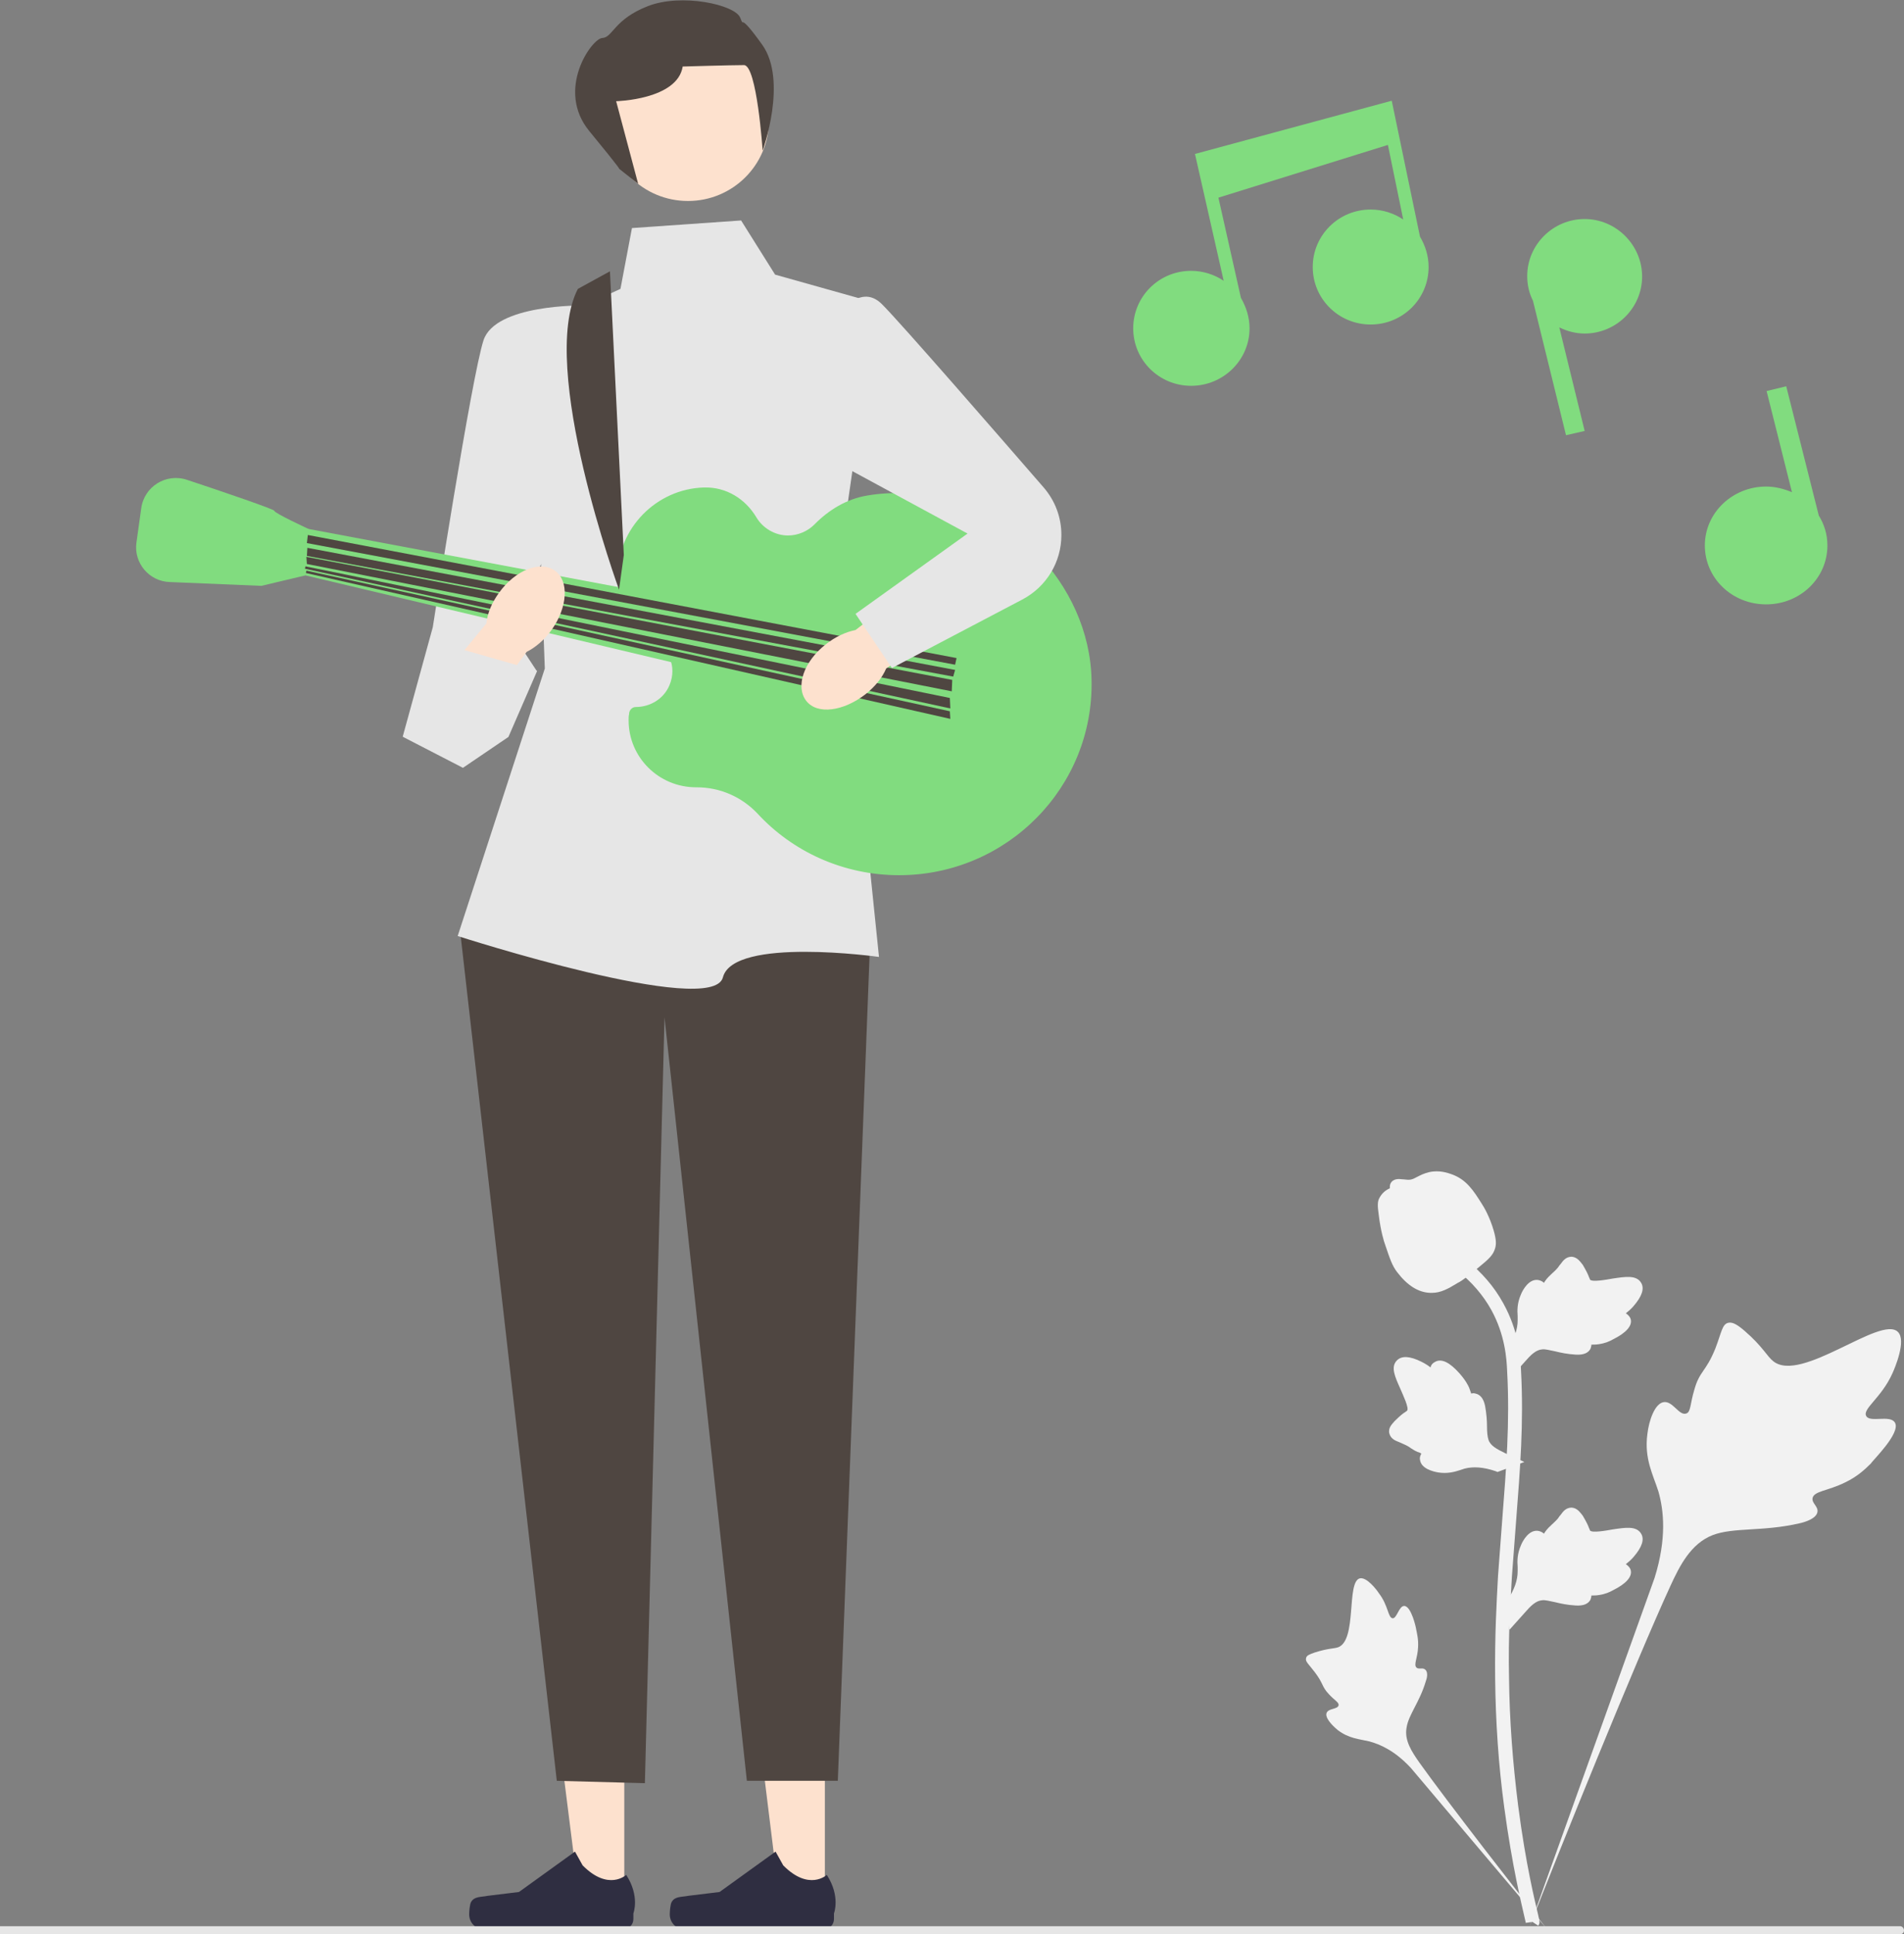 <svg width="254" height="258" viewBox="0 0 254 258" fill="none" xmlns="http://www.w3.org/2000/svg">
<rect x="0" y="0" width="254" height="258" fill="#808080" stroke="none"/>
<g clip-path="url(#clip0_590_1856)">
<path d="M110.042 253.817H104.039L101.229 231.002H110.042V253.817Z" fill="#FDE1CE"/>
<path d="M89.605 253.69C89.413 254.007 89.35 255.021 89.35 255.338C89.35 256.479 90.244 257.366 91.393 257.366H109.851C110.617 257.366 111.256 256.732 111.256 255.972V255.211C111.256 255.211 112.15 252.93 110.298 250.078C110.298 250.078 107.935 252.296 104.486 248.811L103.464 246.973L95.992 252.36L91.84 252.867C90.819 253.057 90.052 252.93 89.605 253.69Z" fill="#2F2E41"/>
<path d="M83.282 253.817H77.343L74.469 231.002H83.282V253.817Z" fill="#FDE1CE"/>
<path d="M62.845 253.69C62.654 254.007 62.59 255.021 62.59 255.338C62.59 256.479 63.484 257.366 64.634 257.366H83.091C83.858 257.366 84.496 256.732 84.496 255.972V255.211C84.496 255.211 85.39 252.93 83.538 250.078C83.538 250.078 81.175 252.296 77.726 248.811L76.704 246.973L69.232 252.36L65.081 252.867C64.123 253.057 63.292 252.93 62.845 253.69Z" fill="#2F2E41"/>
<path d="M110.555 110.526L116.111 124.659L111.768 237.53H99.633L88.648 135.686L86.03 237.847L74.278 237.53L61.377 124.152L69.935 113.949L110.555 110.526Z" fill="#4F4641"/>
<path d="M84.304 30.42L98.866 29.406L103.401 36.631L116.94 40.434L111.895 75.417L117.26 127.638C117.26 127.638 97.844 124.913 96.439 130.363C95.034 135.813 61.057 124.849 61.057 124.849L72.68 89.169L71.659 61.284L68.529 45.06L82.772 38.532L84.304 30.42Z" fill="#E6E6E6"/>
<path d="M77.727 40.75C77.727 40.75 66.103 40.56 64.507 45.376C62.91 50.193 57.736 83.655 57.736 83.655L53.713 98.295L71.596 89.486L67.764 83.655L80.282 59.889L77.727 40.75Z" fill="#E6E6E6"/>
<path d="M84.816 94.303C86.732 94.303 88.52 93.225 89.286 91.451C89.861 90.12 89.797 88.852 89.35 87.775C89.478 87.712 89.606 87.648 89.733 87.585C89.542 87.522 89.35 87.395 89.159 87.331C88.456 85.937 87.115 84.987 85.582 84.733C83.602 82.642 82.389 79.853 82.389 76.811C82.389 70.474 87.562 65.213 93.885 65.023C93.949 65.023 94.013 65.023 94.013 65.023C96.886 64.96 99.441 66.544 100.91 69.016C101.74 70.41 103.337 71.424 105.125 71.424C106.467 71.424 107.744 70.854 108.638 69.967C110.554 68.002 112.981 66.544 115.664 66.101C117.452 65.784 119.304 65.72 121.22 65.784C134.185 66.418 145.362 77.825 145.617 90.69C145.937 105.013 134.313 116.737 119.943 116.737C112.47 116.737 105.7 113.569 101.038 108.499C98.93 106.281 96.056 105.013 92.927 105.013H92.863C87.881 105.013 83.858 101.02 83.858 96.077C83.858 95.824 83.858 95.507 83.921 95.253C83.921 94.746 84.305 94.303 84.816 94.303Z" fill="#81DC7F"/>
<path d="M252.787 189.745C252.149 188.667 249.402 189.808 248.955 188.858C248.444 187.907 250.999 186.449 252.468 183.154C252.723 182.583 254.384 178.781 253.171 177.64C250.871 175.422 240.269 184.548 236.565 181.569C235.735 180.936 235.16 179.605 232.733 177.513C231.775 176.69 231.136 176.309 230.562 176.436C229.731 176.626 229.667 177.703 228.837 179.858C227.56 183.027 226.73 182.837 226.027 185.372C225.452 187.273 225.58 188.351 224.941 188.541C223.983 188.858 223.153 186.83 221.939 187.02C220.726 187.21 219.96 189.555 219.768 191.266C219.321 194.561 220.534 196.716 221.237 198.934C221.939 201.406 222.387 205.145 220.726 210.468L204.057 256.986C207.761 247.416 218.363 221.242 222.834 211.546C224.111 208.757 225.58 205.905 228.454 204.765C231.264 203.687 235.16 204.321 240.078 203.18C240.653 203.054 242.249 202.61 242.441 201.723C242.632 200.962 241.674 200.519 241.802 199.821C241.994 198.871 243.846 198.871 246.145 197.73C247.742 196.97 248.764 196.019 249.594 195.195C249.786 194.815 253.618 191.139 252.787 189.745Z" fill="#F2F2F2"/>
<path d="M187.323 214.208C186.621 214.208 186.365 215.855 185.79 215.855C185.152 215.792 185.216 214.144 183.938 212.497C183.747 212.18 182.342 210.278 181.384 210.532C179.595 211.039 181.064 218.771 178.51 219.721C177.935 219.911 177.168 219.848 175.38 220.418C174.678 220.672 174.294 220.799 174.23 221.179C174.103 221.623 174.614 222.003 175.38 223.017C176.594 224.601 176.274 224.918 177.296 225.996C178.063 226.819 178.637 227.073 178.573 227.453C178.446 228.023 177.232 227.833 176.977 228.467C176.721 229.101 177.679 230.115 178.446 230.749C179.915 231.889 181.32 231.953 182.661 232.27C184.066 232.65 186.046 233.474 188.217 235.819L206.42 257.366C202.779 252.803 192.88 240.065 189.367 235.122C188.345 233.664 187.323 232.143 187.643 230.432C187.898 228.721 189.367 227.073 190.197 224.284C190.325 223.967 190.581 223.08 190.133 222.7C189.814 222.383 189.303 222.7 188.984 222.446C188.537 222.066 189.112 221.179 189.175 219.721C189.239 218.707 189.048 217.947 188.92 217.313C188.92 217.186 188.281 214.208 187.323 214.208Z" fill="#F2F2F2"/>
<path d="M201.375 217.376L200.928 213.637L201.119 213.384C202.013 212.053 202.461 210.785 202.461 209.581C202.461 209.391 202.461 209.201 202.461 209.011C202.397 208.25 202.397 207.236 202.908 206.096C203.163 205.462 203.993 204.004 205.207 204.194C205.526 204.258 205.782 204.384 205.973 204.574C205.973 204.511 206.037 204.511 206.037 204.448C206.42 203.877 206.74 203.624 206.995 203.37C207.187 203.18 207.442 202.99 207.825 202.547C207.953 202.356 208.081 202.166 208.209 202.039C208.528 201.596 208.911 201.089 209.678 201.089C210.444 201.152 210.827 201.786 211.146 202.166C211.594 202.927 211.849 203.434 211.977 203.814C212.041 203.941 212.105 204.068 212.105 204.131C212.36 204.511 214.404 204.131 215.106 204.004C216.831 203.751 218.3 203.497 218.938 204.574C219.385 205.335 219.066 206.349 217.916 207.68C217.597 208.06 217.214 208.377 216.895 208.631C217.15 208.821 217.405 209.011 217.533 209.391C217.789 210.278 216.958 211.229 215.17 212.116C214.723 212.37 214.148 212.623 213.318 212.75C212.935 212.813 212.552 212.813 212.296 212.813C212.296 213.003 212.232 213.194 212.168 213.384C211.849 213.954 211.21 214.208 210.188 214.144C209.103 214.081 208.209 213.891 207.442 213.701C206.74 213.574 206.165 213.384 205.718 213.447C204.888 213.51 204.185 214.208 203.419 215.095L201.375 217.376Z" fill="#F2F2F2"/>
<path d="M203.353 195.005L199.777 196.336L199.458 196.209C197.925 195.702 196.584 195.575 195.37 195.892C195.178 195.956 194.987 196.019 194.795 196.082C194.029 196.336 193.071 196.589 191.857 196.399C191.155 196.273 189.558 195.892 189.43 194.688C189.367 194.371 189.494 194.118 189.622 193.864C189.558 193.864 189.494 193.864 189.494 193.801C188.856 193.611 188.536 193.357 188.217 193.167C187.961 192.977 187.77 192.85 187.195 192.597C186.94 192.47 186.748 192.407 186.62 192.343C186.109 192.153 185.535 191.9 185.343 191.203C185.151 190.442 185.726 189.935 186.045 189.555C186.684 188.921 187.131 188.541 187.451 188.351C187.578 188.287 187.706 188.161 187.706 188.161C188.025 187.844 187.131 186.006 186.812 185.245C186.109 183.661 185.471 182.33 186.365 181.443C187.003 180.809 188.089 180.872 189.622 181.633C190.133 181.886 190.516 182.14 190.835 182.393C190.899 182.077 191.091 181.823 191.474 181.633C192.304 181.189 193.39 181.696 194.731 183.217C195.051 183.598 195.498 184.105 195.881 184.865C196.073 185.245 196.136 185.562 196.264 185.879C196.456 185.816 196.647 185.816 196.839 185.879C197.478 186.006 197.925 186.576 198.116 187.527C198.308 188.604 198.372 189.491 198.372 190.315C198.372 191.012 198.436 191.646 198.563 192.026C198.819 192.85 199.713 193.294 200.735 193.801L203.353 195.005Z" fill="#F2F2F2"/>
<path d="M201.375 183.914L200.928 180.175L201.119 179.922C202.013 178.591 202.461 177.323 202.461 176.119C202.461 175.929 202.461 175.739 202.461 175.549C202.397 174.788 202.397 173.774 202.908 172.634C203.163 172 203.993 170.542 205.207 170.732C205.526 170.796 205.782 170.922 205.973 171.113C205.973 171.049 206.037 171.049 206.037 170.986C206.42 170.415 206.74 170.162 206.995 169.908C207.187 169.718 207.442 169.528 207.825 169.085C207.953 168.894 208.081 168.704 208.209 168.578C208.528 168.134 208.911 167.627 209.678 167.627C210.444 167.69 210.827 168.324 211.146 168.704C211.594 169.465 211.849 169.972 211.977 170.352C212.041 170.479 212.105 170.606 212.105 170.669C212.36 171.049 214.404 170.669 215.106 170.542C216.831 170.289 218.3 170.035 218.938 171.113C219.385 171.873 219.066 172.887 217.916 174.218C217.597 174.598 217.214 174.915 216.895 175.169C217.15 175.359 217.405 175.549 217.533 175.929C217.789 176.816 216.958 177.767 215.17 178.654C214.723 178.908 214.148 179.161 213.318 179.288C212.935 179.351 212.552 179.351 212.296 179.351C212.296 179.541 212.232 179.732 212.168 179.922C211.849 180.492 211.21 180.746 210.188 180.682C209.103 180.619 208.209 180.429 207.442 180.239C206.74 180.112 206.165 179.922 205.718 179.985C204.888 180.048 204.185 180.746 203.419 181.633L201.375 183.914Z" fill="#F2F2F2"/>
<path d="M205.206 256.859L204.44 256.352L203.546 256.479C203.546 256.415 203.482 256.225 203.418 255.908C203.035 254.197 201.757 249.127 200.672 241.078C199.905 235.438 199.522 229.671 199.458 223.904C199.394 218.137 199.65 213.764 199.841 210.215C200.033 207.553 200.225 205.018 200.416 202.546C200.927 195.955 201.438 189.745 201.055 182.837C200.991 181.316 200.799 178.084 198.947 174.725C197.862 172.76 196.329 170.986 194.477 169.528L195.626 168.07C197.67 169.718 199.33 171.619 200.544 173.837C202.652 177.64 202.843 181.126 202.907 182.773C203.29 189.808 202.779 196.082 202.268 202.673C202.077 205.145 201.885 207.616 201.694 210.278C201.502 213.764 201.183 218.137 201.31 223.84C201.374 229.544 201.821 235.248 202.524 240.825C203.546 248.747 204.823 253.817 205.206 255.465C205.398 256.352 205.462 256.479 205.206 256.859Z" fill="#F2F2F2"/>
<path d="M191.027 172.444C190.963 172.444 190.899 172.444 190.771 172.444C189.175 172.38 187.706 171.43 186.364 169.655C185.726 168.831 185.406 167.881 184.768 165.979C184.64 165.662 184.193 164.205 183.937 162.113C183.746 160.783 183.746 160.212 184.065 159.705C184.384 159.135 184.832 158.755 185.406 158.501C185.406 158.311 185.406 158.121 185.47 157.931C185.79 157.17 186.62 157.234 187.067 157.297C187.322 157.297 187.578 157.36 187.897 157.36C188.408 157.36 188.664 157.17 189.047 156.98C189.43 156.79 189.877 156.536 190.643 156.346C192.049 156.029 193.198 156.473 193.581 156.6C195.625 157.297 196.583 158.818 197.733 160.656C197.988 161.036 198.755 162.367 199.266 164.141C199.649 165.472 199.585 166.043 199.457 166.486C199.202 167.374 198.691 167.881 197.286 169.021C195.817 170.225 195.114 170.796 194.475 171.113C193.134 171.937 192.176 172.444 191.027 172.444Z" fill="#F2F2F2"/>
<path d="M127.544 86.76L41.067 70.536L40.748 76.747L126.522 97.09L127.544 86.76Z" fill="#81DC7F"/>
<path d="M42.152 71.551L41.13 70.537C41.13 70.537 36.595 68.445 36.595 68.129C36.595 67.938 29.953 65.657 24.971 64.009C22.161 63.059 19.223 64.896 18.84 67.812L18.201 72.375C17.818 75.1 19.926 77.571 22.672 77.635L34.871 78.142L40.746 76.748L42.152 71.551Z" fill="#81DC7F"/>
<path d="M127.416 88.662L127.607 87.775L41.067 71.36L40.94 72.438L127.416 88.662Z" fill="#4F4641"/>
<path d="M127.16 90.246L127.416 89.359L41.003 73.071L40.94 74.149L127.16 90.246Z" fill="#4F4641"/>
<path d="M126.968 92.21L127.032 90.689L40.875 74.275L40.939 75.226L126.968 92.21Z" fill="#4F4641"/>
<path d="M126.777 94.492L126.713 93.098L40.748 75.543L40.684 75.86L126.777 94.492Z" fill="#4F4641"/>
<path d="M126.776 95.886L126.712 94.872L40.874 76.113L40.81 76.43L126.776 95.886Z" fill="#4F4641"/>
<path d="M77.089 38.532L81.368 36.188L83.22 74.022L82.581 78.649C82.581 78.649 71.724 48.926 77.089 38.532Z" fill="#4F4641"/>
<path d="M91.778 26.808C97.739 26.808 102.572 22.012 102.572 16.097C102.572 10.182 97.739 5.387 91.778 5.387C85.817 5.387 80.984 10.182 80.984 16.097C80.984 22.012 85.817 26.808 91.778 26.808Z" fill="#FDE1CE"/>
<path d="M82.58 22.498L85.134 24.526L82.196 13.499C82.196 13.499 90.371 13.309 91.074 8.873C91.074 8.873 97.525 8.683 99.249 8.683C100.973 8.683 101.74 20.09 101.74 20.09C101.74 20.09 105.125 10.774 101.676 5.957C98.227 1.141 99.441 4.056 98.738 2.345C98.035 0.634 90.946 -0.95 86.412 0.824C81.877 2.599 81.749 5.007 80.344 5.07C78.939 5.134 74.085 11.978 78.62 17.492C83.154 23.005 82.58 22.498 82.58 22.498Z" fill="#4F4641"/>
<path d="M115.471 92.591C116.749 91.577 117.707 90.373 118.218 89.169L130.991 80.296L126.584 74.402L114.13 84.035C112.853 84.289 111.448 84.923 110.17 85.937C107.232 88.218 106.083 91.577 107.552 93.478C109.021 95.379 112.533 94.873 115.471 92.591Z" fill="#FDE1CE"/>
<path d="M66.549 79.093C65.591 80.423 65.016 81.818 64.888 83.148L55.053 95.126L60.928 99.626L70.253 86.951C71.403 86.381 72.616 85.367 73.574 84.036C75.746 80.994 75.937 77.445 74.021 76.114C72.041 74.72 68.72 76.05 66.549 79.093Z" fill="#FDE1CE"/>
<path d="M111.384 42.651C111.384 42.651 114.513 37.454 117.643 40.56C120.133 43.031 133.673 58.622 139.23 65.022C140.763 66.797 141.593 69.015 141.593 71.36C141.593 74.972 139.613 78.268 136.356 79.979L118.984 89.105L114.13 81.88L129.075 71.17L106.146 58.748L111.384 42.651Z" fill="#E6E6E6"/>
<path d="M56.522 90.246L53.775 98.295L61.759 102.415L67.826 98.295L71.658 89.486L60.354 86.254" fill="#E6E6E6"/>
<path d="M185.662 13.435L159.413 20.534L163.245 37.455C162.031 36.631 160.498 36.124 158.902 36.124C154.623 36.124 151.174 39.546 151.174 43.792C151.174 48.038 154.623 51.461 158.902 51.461C163.181 51.461 166.694 48.038 166.694 43.792C166.694 42.335 166.247 40.94 165.544 39.736L162.542 26.364L185.151 19.329L187.195 29.279C185.981 28.455 184.449 27.948 182.852 27.948C178.573 27.948 175.124 31.371 175.124 35.617C175.124 39.863 178.573 43.285 182.852 43.285C187.131 43.285 190.58 39.863 190.58 35.617C190.58 34.096 190.133 32.765 189.43 31.561L185.662 13.435Z" fill="#81DC7F"/>
<path d="M211.4 29.216C207.185 29.216 203.736 32.638 203.736 36.821C203.736 38.025 203.992 39.102 204.503 40.116L208.91 58.051L211.4 57.481L208.015 43.665C209.037 44.172 210.187 44.489 211.4 44.489C215.616 44.489 219.064 41.067 219.064 36.884C219.064 32.702 215.616 29.216 211.4 29.216Z" fill="#81DC7F"/>
<path d="M242.632 68.762L238.289 51.524L235.671 52.158L239.055 65.657C238.034 65.213 236.82 64.897 235.607 64.897C231.136 64.897 227.432 68.382 227.432 72.755C227.432 77.128 231.072 80.614 235.607 80.614C240.141 80.614 243.782 77.128 243.782 72.755C243.782 71.234 243.335 69.903 242.632 68.762Z" fill="#81DC7F"/>
<path d="M254 257.493C254 257.81 253.745 258 253.489 258H0V256.923H253.489C253.745 256.923 254 257.176 254 257.493Z" fill="#E6E6E6"/>
</g>
<defs>
<clipPath id="clip0_590_1856">
<rect width="254" height="258" fill="white"/>
</clipPath>
</defs>
</svg>
